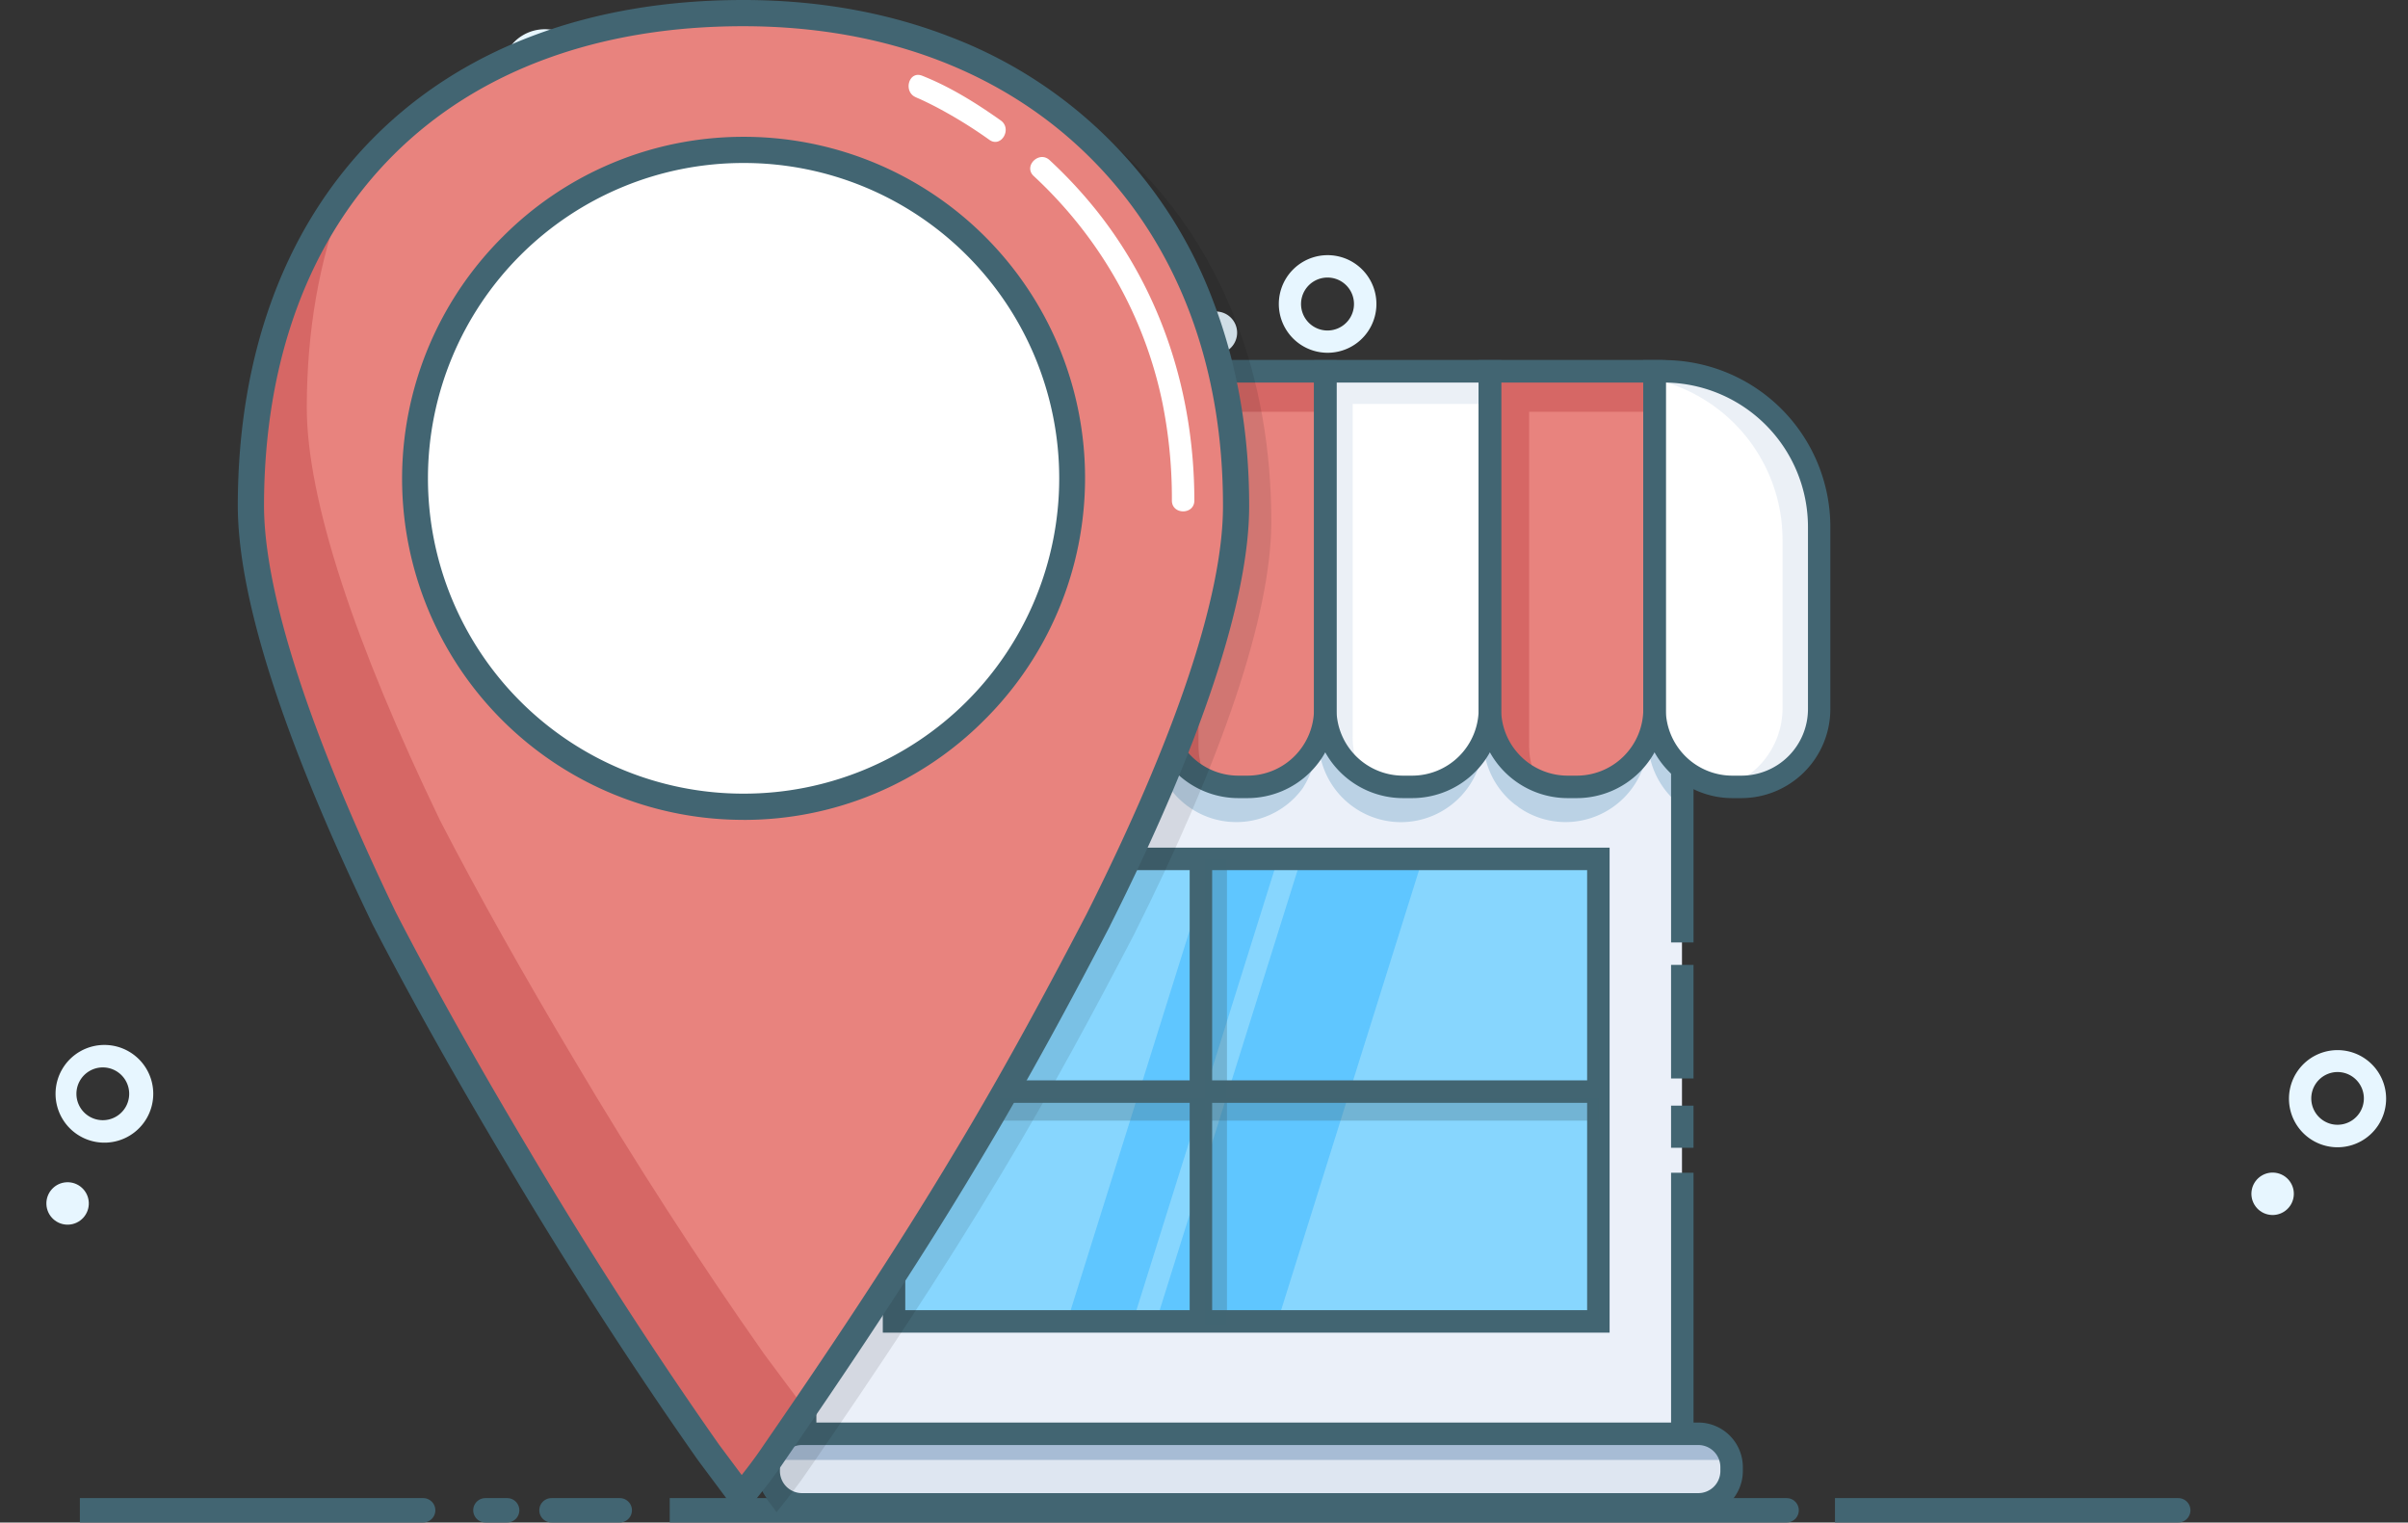 <?xml version="1.0" encoding="UTF-8" standalone="no"?>
<svg
   xmlns:dc="http://purl.org/dc/elements/1.1/"
   xmlns:cc="http://creativecommons.org/ns#"
   xmlns:rdf="http://www.w3.org/1999/02/22-rdf-syntax-ns#"
   xmlns:svg="http://www.w3.org/2000/svg"
   xmlns="http://www.w3.org/2000/svg"
   xmlns:sodipodi="http://sodipodi.sourceforge.net/DTD/sodipodi-0.dtd"
   xmlns:inkscape="http://www.inkscape.org/namespaces/inkscape"
   viewBox="0 0 1286.04 813.04"
   version="1.1"
   id="svg151"
   sodipodi:docname="store.svg"
   inkscape:version="0.92.5 (2060ec1f9f, 2020-04-08)">
  <rect x="0" y="0" width="1286.04" height="813.04" fill="#333333" stroke="none"/>
  <sodipodi:namedview
     pagecolor="#ffffff"
     bordercolor="#666666"
     borderopacity="1"
     objecttolerance="10"
     gridtolerance="10"
     guidetolerance="10"
     inkscape:pageopacity="0"
     inkscape:pageshadow="2"
     inkscape:window-width="1920"
     inkscape:window-height="1016"
     id="namedview153"
     showgrid="false"
     inkscape:zoom="0.41050183"
     inkscape:cx="296.29183"
     inkscape:cy="387.69444"
     inkscape:window-x="0"
     inkscape:window-y="27"
     inkscape:window-maximized="1"
     inkscape:current-layer="svg151" />
  <defs
     id="defs9">
    <style
       id="style2">.cls-1{fill:url(#linear-gradient);}.cls-2{fill:#e7f6ff;}.cls-3{fill:none;}.cls-19,.cls-4{fill:#426572;}.cls-5{fill:#fff;}.cls-6{fill:#ebf0f9;}.cls-13,.cls-7{opacity:0.5;}.cls-8{fill:#bbd2e5;}.cls-9{fill:#87d6fe;}.cls-10{fill:#37b5ff;}.cls-11{fill:#ef4f43;}.cls-12{fill:#e8837e;}.cls-13{fill:#d9e2ef;}.cls-14{fill:#dd3e3a;}.cls-15{fill:#d66765;}.cls-16{fill:#dee6f1;}.cls-17{fill:#a7bcd5;}.cls-18{fill:#070707;opacity:0.1;}.cls-19{opacity:0.3;}</style>
    <linearGradient
       id="linear-gradient"
       x1="1.32"
       y1="441.3"
       x2="1254.6"
       y2="441.3"
       gradientUnits="userSpaceOnUse">
      <stop
         offset="0"
         stop-color="#c5e9fa"
         id="stop4" />
      <stop
         offset="1"
         stop-color="#c4f4ea"
         id="stop6" />
    </linearGradient>
  </defs>
  <title
     id="title11">Asset 14</title>
  <g
     id="g141">
    <path
       style="fill:#e7f6ff"
       inkscape:connector-curvature="0"
       id="path15"
       d="m 1248.42,612.65 a 26.3,26.3 0 0 1 -6.2,-0.75 25.94,25.94 0 1 1 6.2,0.75 z m 0,-40.18 a 14.09,14.09 0 0 0 -3.32,27.77 v 0 a 14.08,14.08 0 1 0 3.32,-27.77 z"
       class="cls-2" />
    <circle
       style="fill:#e7f6ff"
       id="circle17"
       transform="rotate(-76.37)"
       r="11.33"
       cy="1329.784"
       cx="-333.52"
       class="cls-2" />
    <path
       style="fill:#e7f6ff"
       inkscape:connector-curvature="0"
       id="path19"
       d="m 55.19,610.18 a 26.09,26.09 0 1 1 1.14,0 z m 0,-40.17 H 54.6 a 14.09,14.09 0 1 0 0.61,0 z"
       class="cls-2" />
    <circle
       style="fill:#e7f6ff"
       id="circle21"
       transform="rotate(-2.47)"
       r="11.33"
       cy="643.607"
       cx="8.373"
       class="cls-2" />
    <path
       style="fill:#e7f6ff"
       inkscape:connector-curvature="0"
       id="path23"
       d="m 709.08,188.38 a 26.06,26.06 0 1 1 14.92,-4.72 26.07,26.07 0 0 1 -14.92,4.72 z M 709,148.21 a 14.14,14.14 0 1 0 2.47,0.22 14.17,14.17 0 0 0 -2.47,-0.22 z"
       class="cls-2" />
    <circle
       style="fill:#e7f6ff"
       id="circle25"
       transform="rotate(-35.04)"
       r="11.33"
       cy="518.31"
       cx="429.674"
       class="cls-2" />
    <rect
       style="fill:none"
       id="rect27"
       height="44.48"
       width="44.48"
       y="175.25"
       x="713.36"
       class="cls-3" />
    <rect
       style="fill:none"
       id="rect29"
       height="44.48"
       width="44.48"
       y="175.25"
       x="713.36"
       class="cls-3" />
    <path
       style="fill:#426572"
       inkscape:connector-curvature="0"
       id="path31"
       d="M 839.66,794.24"
       class="cls-4" />
    <path
       style="fill:#426572"
       inkscape:connector-curvature="0"
       id="path37"
       d="m 954.18,813 h -596.5 v -13 h 596.5 a 6.5,6.5 0 0 1 0,13 z"
       class="cls-4" />
    <path
       style="fill:#426572"
       inkscape:connector-curvature="0"
       id="path39"
       d="m 331,813 h -36.47 a 6.5,6.5 0 0 1 0,-13 H 331 a 6.5,6.5 0 1 1 0,13 z"
       class="cls-4" />
    <path
       style="fill:#426572"
       inkscape:connector-curvature="0"
       id="path41"
       d="m 270.86,813 h -11.62 a 6.5,6.5 0 0 1 0,-13 h 11.62 a 6.5,6.5 0 0 1 0,13 z"
       class="cls-4" />
    <path
       style="fill:#426572"
       inkscape:connector-curvature="0"
       id="path43"
       d="M 1163.34,813 H 980 v -13 h 183.34 a 6.5,6.5 0 0 1 0,13 z"
       class="cls-4" />
    <path
       style="fill:#426572"
       inkscape:connector-curvature="0"
       id="path45"
       d="M 226,813 H 42.65 V 800 H 226 a 6.5,6.5 0 1 1 0,13 z"
       class="cls-4" />
    <path
       style="fill:#e7f6ff"
       inkscape:connector-curvature="0"
       id="path47"
       d="M 291,61.85 A 23.12,23.12 0 1 1 314.12,38.73 23.15,23.15 0 0 1 291,61.85 Z M 291,27.6 A 11.12,11.12 0 1 0 302.12,38.73 11.14,11.14 0 0 0 291,27.6 Z"
       class="cls-2" />
    <circle
       style="fill:#e7f6ff"
       id="circle49"
       r="9.66"
       cy="57.17"
       cx="340.16"
       class="cls-2" />
    <rect
       style="fill:#ebf0f9"
       id="rect51"
       ry="12"
       rx="12"
       height="578.68"
       width="468.45"
       y="200.93"
       x="429.85"
       class="cls-6" />
    <g
       style="opacity:0.5"
       id="g55"
       class="cls-7">
      <path
         style="fill:#bbd2e5"
         inkscape:connector-curvature="0"
         id="path53"
         d="m 480.27,561.42 v 21.22 c -6.14,19.53 -15.79,42.36 -28.46,67.56 -5.21,10 -10.8,20.55 -16.77,31.39 4.08,-6.88 8,-13.76 11.8,-20.53 -4.42,8.39 -9.1,17.09 -14,25.95 v -33 q 0.74,-1.38 1.47,-2.76 c -0.49,0.87 -1,1.74 -1.47,2.61 v -1.22 q 3.31,-6.24 6.43,-12.25 c 13.76,-27.36 24,-51.94 30,-72.52 3.68,-2.05 7.36,-4.22 11,-6.45 z"
         class="cls-8" />
    </g>
    <rect
       style="fill:#87d6fe"
       id="rect57"
       height="247.05"
       width="376.16"
       y="459.28"
       x="478.18"
       class="cls-9" />
    <g
       style="opacity:0.5"
       id="g63"
       class="cls-7">
      <polygon
         style="fill:#37b5ff"
         id="polygon59"
         points="682.27,459.29 604.84,706.33 569.72,706.33 647.15,459.29 "
         class="cls-10" />
      <polygon
         style="fill:#37b5ff"
         id="polygon61"
         points="759.55,459.29 682.11,706.33 617.26,706.33 694.69,459.29 "
         class="cls-10" />
    </g>
    <path
       style="fill:#bbd2e5"
       inkscape:connector-curvature="0"
       id="path65"
       d="m 900.39,222.08 v 209 c -0.24,-0.19 -0.47,-0.39 -0.7,-0.59 a 43.69,43.69 0 0 1 -4,-3.94 c -0.24,-0.26 -0.47,-0.52 -0.7,-0.78 v 2.16 A 44.15,44.15 0 0 1 881.82,407 a 43.41,43.41 0 0 1 -1.67,-12 44.1,44.1 0 0 1 -44,44 43.69,43.69 0 0 1 -24.84,-7.75 q -1.36,-1.09 -2.62,-2.3 c 0.5,0.53 1,1 1.56,1.54 a 44,44 0 0 1 -18.05,-35.45 44.1,44.1 0 0 1 -44,44 44.09,44.09 0 0 1 -44,-44 43.48,43.48 0 0 1 -1,9.15 c -0.24,-1 -0.45,-2.08 -0.6,-3.14 a 43.56,43.56 0 0 1 -6.53,19.33 v 0.07 a 43.82,43.82 0 0 1 -55.92,13.66 44.35,44.35 0 0 1 -23,-30.31 v 0 a 43.71,43.71 0 0 1 -0.89,-8.76 43.71,43.71 0 0 1 -0.89,8.76 v 0 a 44,44 0 0 1 -78.9,16.64 v -0.07 a 43.59,43.59 0 0 1 -6.7,-23.25 43.82,43.82 0 0 1 -0.51,6.66 43.71,43.71 0 0 1 -0.89,-8.76 43.56,43.56 0 0 1 -0.31,5.16 v 0 a 44.12,44.12 0 0 1 -43.6,38.82 43.58,43.58 0 0 1 -20.1,-4.89 44.54,44.54 0 0 1 -15.72,-13.66 v -0.07 a 43.48,43.48 0 0 1 -6,-15.46 c -0.13,0.7 -0.27,1.4 -0.43,2.08 a 43.41,43.41 0 0 1 -1.67,-12 43.64,43.64 0 0 1 -8.54,26 l -0.7,0.93 a 41.7,41.7 0 0 1 -4,4.49 v -202 c 1.55,-0.57 3.12,-1.09 4.72,-1.56 l 1.53,-0.44 c 2.07,-0.59 4.18,-1.1 6.32,-1.53 v -1.17 h 87.93 v 19 h 4.19 v -18.11 h -2.09 v -0.84 H 615 v 14.8 h 0.7 v -14.8 h 86.5 v 19 h 5.58 v -18.16 h -3.49 v -0.84 h 173.77 v 1.17 l 2.09,0.45 v 17.36 h 4.19 v -16.3 a 84.86,84.86 0 0 1 10.66,3.74 l 0.7,0.3 c 1.36,0.59 2.7,1.21 4,1.88 v -0.22 a 8.39,8.39 0 0 0 -4,-7.15 h -0.06 0.06 c 1.57,0.3 3.14,0.66 4.69,1.08 z"
       class="cls-8" />
    <path
       style="fill:#426572"
       inkscape:connector-curvature="0"
       id="path67"
       d="M 886.47,783 H 442 A 18,18 0 0 1 424,765 V 210.28 a 18,18 0 0 1 18,-18 h 444.47 a 18,18 0 0 1 18,18 v 293 h -12 v -293 a 6,6 0 0 0 -6,-6 H 442 a 6,6 0 0 0 -6,6 V 765 a 6,6 0 0 0 6,6 h 444.47 a 6,6 0 0 0 6,-6 V 626.25 h 12 V 765 a 18,18 0 0 1 -18,18 z"
       class="cls-4" />
    <path
       style="fill:#ffffff"
       inkscape:connector-curvature="0"
       id="path69"
       d="m 887.83,200.37 h 4.89 a 83,83 0 0 1 83,83 v 97.35 a 41.52,41.52 0 0 1 -41.52,41.52 h -4.89 A 41.52,41.52 0 0 1 887.79,380.72 V 200.37 Z"
       class="cls-5" />
    <path
       style="fill:#ef4f43"
       inkscape:connector-curvature="0"
       id="path71"
       d="m 445.38,200.37 h 87.93 v 180.4 a 41.52,41.52 0 0 1 -41.52,41.52 h -4.89 a 41.52,41.52 0 0 1 -41.52,-41.52 z"
       class="cls-11" />
    <path
       style="fill:#e8837e"
       inkscape:connector-curvature="0"
       id="path73"
       d="m 618.45,200.37 h 87.93 v 180.4 a 41.52,41.52 0 0 1 -41.52,41.52 H 660 a 41.52,41.52 0 0 1 -41.52,-41.52 v -180.4 z"
       class="cls-12" />
    <path
       style="fill:#e8837e"
       inkscape:connector-curvature="0"
       id="path75"
       d="m 798.5,200.37 h 87.93 v 180.4 a 41.52,41.52 0 0 1 -41.52,41.52 H 840 a 41.52,41.52 0 0 1 -41.52,-41.52 v -180.4 z"
       class="cls-12" />
    <path
       style="fill:#ffffff"
       inkscape:connector-curvature="0"
       id="path77"
       d="m 441.89,200.37 h 4.89 v 180.4 a 41.52,41.52 0 0 1 -41.52,41.52 h -4.89 a 41.52,41.52 0 0 1 -41.52,-41.52 v -97.35 a 83,83 0 0 1 83.04,-83.05 z"
       class="cls-5" />
    <path
       style="opacity:0.5;fill:#d9e2ef"
       inkscape:connector-curvature="0"
       id="path79"
       d="m 372.8,288.3 v 90 a 44.13,44.13 0 0 0 35.2,43.12 43.3,43.3 0 0 1 -8.72,0.88 44.1,44.1 0 0 1 -44,-44 v -90 a 87.93,87.93 0 0 1 87.93,-87.93 v 1.73 a 88,88 0 0 0 -70.41,86.2 z"
       class="cls-13" />
    <path
       style="opacity:0.5;fill:#d9e2ef"
       inkscape:connector-curvature="0"
       id="path81"
       d="m 952,288.3 v 90 a 44.13,44.13 0 0 1 -35.24,43.09 43.3,43.3 0 0 0 8.72,0.88 44.1,44.1 0 0 0 44,-44 v -90 a 87.93,87.93 0 0 0 -87.93,-87.93 v 1.73 A 88,88 0 0 1 952,288.3 Z"
       class="cls-13" />
    <path
       style="fill:#dd3e3a"
       inkscape:connector-curvature="0"
       id="path83"
       d="m 464.22,219.91 v 178 a 43.47,43.47 0 0 0 4.6,19.51 44,44 0 0 1 -21.35,-37.65 v -178 h 87.93 v 18.14 z"
       class="cls-14" />
    <path
       style="fill:#d66765"
       inkscape:connector-curvature="0"
       id="path85"
       d="m 640.08,219.91 v 178 a 43.47,43.47 0 0 0 4.6,19.51 44,44 0 0 1 -21.35,-37.65 v -178 h 87.93 v 18.14 z"
       class="cls-15" />
    <path
       style="fill:#d66765"
       inkscape:connector-curvature="0"
       id="path87"
       d="m 816.65,219.91 v 178 a 43.47,43.47 0 0 0 4.6,19.51 44,44 0 0 1 -21.35,-37.65 v -178 h 87.93 v 18.14 z"
       class="cls-15" />
    <path
       style="fill:#ffffff"
       inkscape:connector-curvature="0"
       id="path89"
       d="m 533.31,200.37 h 87.93 v 180.4 a 41.52,41.52 0 0 1 -41.52,41.52 h -4.89 a 41.52,41.52 0 0 1 -41.52,-41.52 z"
       class="cls-5" />
    <path
       style="opacity:0.5;fill:#d9e2ef"
       inkscape:connector-curvature="0"
       id="path91"
       d="m 548,215.72 v 178 a 43.47,43.47 0 0 0 4.6,19.51 44,44 0 0 1 -21.35,-37.65 v -178 h 87.93 v 18.14 z"
       class="cls-13" />
    <path
       style="fill:#ffffff"
       inkscape:connector-curvature="0"
       id="path93"
       d="m 707.78,200.37 h 87.93 v 180.4 a 41.52,41.52 0 0 1 -41.52,41.52 h -4.89 a 41.52,41.52 0 0 1 -41.52,-41.52 z"
       class="cls-5" />
    <path
       style="opacity:0.5;fill:#d9e2ef"
       inkscape:connector-curvature="0"
       id="path95"
       d="m 722.43,215.72 v 178 a 43.47,43.47 0 0 0 4.6,19.51 44,44 0 0 1 -21.35,-37.65 v -178 h 87.93 v 18.14 z"
       class="cls-13" />
    <path
       style="fill:#426572"
       inkscape:connector-curvature="0"
       id="path97"
       d="m 402.46,426.2 h -4.89 A 47.58,47.58 0 0 1 350,378.68 v -97.35 a 89.15,89.15 0 0 1 89,-89 h 11 v 186.4 A 47.58,47.58 0 0 1 402.46,426.2 Z M 438,204.29 a 77.14,77.14 0 0 0 -75.93,77 v 97.35 a 35.56,35.56 0 0 0 35.52,35.52 h 4.89 A 35.56,35.56 0 0 0 438,378.68 Z"
       class="cls-4" />
    <path
       style="fill:#426572"
       inkscape:connector-curvature="0"
       id="path99"
       d="M 490.39,426.2 H 485.5 A 47.58,47.58 0 0 1 438,378.68 v -186.4 h 99.93 v 186.4 A 47.58,47.58 0 0 1 490.39,426.2 Z M 450,204.28 v 174.4 a 35.56,35.56 0 0 0 35.5,35.52 h 4.89 a 35.56,35.56 0 0 0 35.52,-35.52 v -174.4 z"
       class="cls-4" />
    <path
       style="fill:#426572"
       inkscape:connector-curvature="0"
       id="path101"
       d="m 578.32,426.2 h -4.89 a 47.58,47.58 0 0 1 -47.52,-47.52 v -186.4 h 99.93 v 186.4 A 47.58,47.58 0 0 1 578.32,426.2 Z M 537.91,204.28 v 174.4 a 35.56,35.56 0 0 0 35.52,35.52 h 4.89 a 35.56,35.56 0 0 0 35.52,-35.52 v -174.4 z"
       class="cls-4" />
    <path
       style="fill:#426572"
       inkscape:connector-curvature="0"
       id="path103"
       d="m 666.26,426.2 h -4.89 a 47.58,47.58 0 0 1 -47.52,-47.52 v -186.4 h 99.93 v 186.4 A 47.58,47.58 0 0 1 666.26,426.2 Z M 625.85,204.28 v 174.4 a 35.56,35.56 0 0 0 35.52,35.52 h 4.89 a 35.56,35.56 0 0 0 35.52,-35.52 v -174.4 z"
       class="cls-4" />
    <path
       style="fill:#426572"
       inkscape:connector-curvature="0"
       id="path105"
       d="m 754.19,426.2 h -4.89 a 47.58,47.58 0 0 1 -47.52,-47.52 v -186.4 h 99.93 v 186.4 A 47.58,47.58 0 0 1 754.19,426.2 Z M 713.78,204.28 v 174.4 a 35.56,35.56 0 0 0 35.52,35.52 h 4.89 a 35.56,35.56 0 0 0 35.52,-35.52 v -174.4 z"
       class="cls-4" />
    <path
       style="fill:#426572"
       inkscape:connector-curvature="0"
       id="path107"
       d="m 842.12,426.2 h -4.89 a 47.58,47.58 0 0 1 -47.52,-47.52 v -186.4 h 99.93 v 186.4 A 47.58,47.58 0 0 1 842.12,426.2 Z M 801.71,204.28 v 174.4 a 35.56,35.56 0 0 0 35.52,35.52 h 4.89 a 35.56,35.56 0 0 0 35.52,-35.52 v -174.4 z"
       class="cls-4" />
    <path
       style="fill:#426572"
       inkscape:connector-curvature="0"
       id="path109"
       d="m 930.05,426.2 h -4.89 a 47.58,47.58 0 0 1 -47.52,-47.52 v -186.4 h 10.89 a 89.15,89.15 0 0 1 89,89 v 97.35 a 47.58,47.58 0 0 1 -47.48,47.57 z m -40.4,-221.91 v 174.39 a 35.56,35.56 0 0 0 35.52,35.52 h 4.89 a 35.56,35.56 0 0 0 35.52,-35.52 v -97.35 a 77.14,77.14 0 0 0 -75.93,-77.04 z"
       class="cls-4" />
    <path
       style="fill:#ffffff"
       inkscape:connector-curvature="0"
       id="path111"
       d="M 509.12,242.24 V 282 c 0,3.86 6,3.87 6,0 v -39.76 c 0,-3.86 -6,-3.87 -6,0 z"
       class="cls-5" />
    <path
       style="fill:#ffffff"
       inkscape:connector-curvature="0"
       id="path113"
       d="m 509.12,294.59 v 16.05 c 0,3.86 6,3.87 6,0 v -16.05 c 0,-3.86 -6,-3.87 -6,0 z"
       class="cls-5" />
    <rect
       style="fill:#dee6f1"
       id="rect115"
       ry="17.8"
       rx="17.8"
       height="37.69"
       width="514.28"
       y="764.96"
       x="409.09"
       class="cls-16" />
    <path
       style="fill:#a7bcd5"
       inkscape:connector-curvature="0"
       id="path117"
       d="m 421.45,767.75 h 491.87 a 11.2,11.2 0 0 1 11.2,11.2 v 0.66 H 410.24 V 779 a 11.2,11.2 0 0 1 11.2,-11.2 z"
       class="cls-17" />
    <path
       style="fill:#426572"
       inkscape:connector-curvature="0"
       id="path119"
       d="M 907,809.34 H 428.34 a 23.82,23.82 0 0 1 -23.8,-23.8 v -2.09 a 23.82,23.82 0 0 1 23.8,-23.8 H 907 a 23.82,23.82 0 0 1 23.8,23.8 v 2.09 A 23.82,23.82 0 0 1 907,809.34 Z M 428.34,771.65 a 11.81,11.81 0 0 0 -11.8,11.8 v 2.09 a 11.81,11.81 0 0 0 11.8,11.8 H 907 a 11.81,11.81 0 0 0 11.8,-11.8 v -2.09 A 11.81,11.81 0 0 0 907,771.65 Z"
       class="cls-4" />
    <path
       style="fill:#426572"
       inkscape:connector-curvature="0"
       id="path121"
       d="M 859.64,711.64 H 471.48 v -259 h 388.16 z m -376.16,-12 h 364.16 v -235 H 483.48 Z"
       class="cls-4" />
    <path
       style="opacity:0.1;fill:#070707"
       inkscape:connector-curvature="0"
       id="path123"
       d="M 416.42,15.36 C 254.18,15 153.12,117.1 152.77,277.87 c -0.11,49.68 26,127.2 71.14,220.84 20.38,39.51 45.09,83.4 71.35,127.29 32,54.13 67,108.29 102,158.05 l 17.48,23.44 c 5.86,-7.31 11.72,-14.61 17.59,-23.36 35.2,-51.07 70.38,-103.61 102.64,-157.61 26.42,-43.8 49.89,-87.58 70.43,-127 C 652.4,406.08 678.85,328.68 678.96,279 679.26,122.62 574.27,15.7 416.42,15.36 Z m -0.91,423.83 C 319,439 240.29,359.91 240.5,263.43 c 0.21,-96.48 79.3,-175.21 175.76,-175 96.46,0.21 175.21,79.3 175,175.76 -0.21,96.46 -79.26,175.21 -175.76,175 z"
       class="cls-18" />
    <path
       style="fill:#ffffff"
       inkscape:connector-curvature="0"
       id="path125"
       d="m 570.81,252.32 c -0.21,96.49 -79.31,175.22 -175.77,175 -83.54,-0.18 -153.81,-59.52 -171,-138.11 a 174.31,174.31 0 0 1 -2.62,-30.58 c 0.21,-96.45 79.31,-175.21 175.76,-175 83.42,0.18 153.6,59.37 170.92,137.74 a 0.4,0.4 0 0 0 0,0.13 174.18,174.18 0 0 1 2.71,30.82 z"
       class="cls-5" />
    <path
       style="fill:#e8837e"
       inkscape:connector-curvature="0"
       id="path127"
       d="M 397.7,5.7 C 235.47,5.35 134.4,107.44 134.06,268.21 c -0.11,49.68 26,127.2 71.14,220.84 20.37,39.52 45.12,83.41 71.34,127.32 32,54.13 67,108.29 102,158.05 L 396,797.85 c 5.86,-7.31 11.72,-14.61 17.59,-23.36 35.2,-51.07 70.38,-103.61 102.64,-157.61 26.42,-43.8 49.89,-87.58 70.43,-127 47,-93.44 73.45,-170.84 73.56,-220.52 C 660.55,113 555.55,6 397.7,5.7 Z m -0.91,423.83 c -96.46,-0.21 -175.21,-79.28 -175,-175.76 0.21,-96.48 79.3,-175.21 175.76,-175 96.46,0.21 175.21,79.3 175,175.76 -0.21,96.46 -79.3,175.21 -175.76,175 z"
       class="cls-12" />
    <path
       style="fill:#d66765"
       inkscape:connector-curvature="0"
       id="path129"
       d="m 576.54,513.19 c -18,34.21 -38.16,71 -60.37,107.82 -32.25,54 -67.44,106.53 -102.63,157.6 -5.86,8.76 -11.72,16 -17.6,23.37 l -17.48,-23.44 c -35,-49.76 -69.93,-103.92 -102,-158 -26.24,-43.92 -51,-87.81 -71.35,-127.32 C 160,399.54 133.9,322 134,272.33 c 0.14,-66.34 17.44,-122.67 49.11,-166 -12.53,32.67 -19.18,69.87 -19.27,110.88 -0.11,49.68 26,127.21 71.14,220.84 20.38,39.51 45.12,83.4 71.35,127.32 32,54.12 67,108.28 102,158 l 17.48,23.44 c 5.87,-7.32 11.73,-14.61 17.6,-23.37 35.19,-51.06 70.38,-103.61 102.63,-157.6 10.63,-17.61 20.79,-35.28 30.5,-52.65 z"
       class="cls-15" />
    <path
       style="fill:#426572"
       inkscape:connector-curvature="0"
       id="path131"
       d="m 395.75,810.59 -23,-30.85 C 337.75,729.96 302.39,675.15 270.49,621.23 243.14,575.45 218.4,531.29 198.95,493.56 l -0.08,-0.17 C 151.08,394.23 126.91,318.9 127,269.5 127.17,188.55 152.47,120.57 200.17,72.89 247.87,25.21 315.87,0 396.83,0 h 0.84 c 39.66,0.08 76.73,6.76 110.19,19.83 A 241.6,241.6 0 0 1 648,161 c 12.79,33.39 19.23,70.27 19.14,109.64 -0.11,49.85 -25.8,127.19 -74.3,223.65 v 0.09 C 574.56,529.47 550.01,575.66 522.19,621.77 487.7,679.49 450.82,734 419.3,779.76 c -5.9,8.81 -11.87,16.26 -17.65,23.47 z m -11.62,-39 12,16.08 c 3.91,-5 7.73,-10 11.59,-15.79 31.45,-45.63 68.17,-99.93 102.45,-157.3 27.62,-45.79 52,-91.71 70.21,-126.61 47.51,-94.5 72.68,-169.66 72.78,-217.35 0.16,-75 -24,-139.12 -69.9,-185.39 C 537.2,38.79 473,14.16 397.64,14 h -0.81 C 319.66,14 255.1,37.78 210.08,82.79 165.06,127.8 141.18,192.36 141,269.52 c -0.1,46.6 24.25,121.88 70.41,217.7 19.32,37.46 43.9,81.32 71.09,126.85 31.73,53.61 66.86,108.08 101.64,157.54 z m 13,-333.78 h -0.4 A 182.17,182.17 0 0 1 268.58,126.35 181.1,181.1 0 0 1 397.11,73.06 h 0.4 a 182.18,182.18 0 0 1 128.15,311.48 181.09,181.09 0 0 1 -128.53,53.29 z m -0.37,-14 h 0.37 a 168.385,168.385 0 0 0 0.36,-336.77 h -0.37 a 168.385,168.385 0 0 0 -0.36,336.77 z"
       class="cls-4" />
    <path
       style="fill:#ffffff"
       inkscape:connector-curvature="0"
       id="path133"
       d="m 552.08,94 c 34.91,32.41 59.08,74.3 68.73,121.05 a 259.15,259.15 0 0 1 5.06,52.23 c 0,7.72 12,7.73 12,0 C 637.81,211 620.79,156.55 585.56,112.36 a 245.8,245.8 0 0 0 -25,-26.85 c -5.65,-5.25 -14.16,3.22 -8.49,8.49 z"
       class="cls-5" />
    <path
       style="fill:#ffffff"
       inkscape:connector-curvature="0"
       id="path135"
       d="m 489.25,52 0.7,0.29 c -1.92,-0.77 1,0.45 1.44,0.65 2.93,1.33 5.81,2.76 8.66,4.24 a 247,247 0 0 1 28.36,17.5 c 6.31,4.47 12.32,-5.93 6.06,-10.36 -13.07,-9.26 -27.07,-18 -42,-23.89 -7.18,-2.84 -10.3,8.76 -3.19,11.57 z"
       class="cls-5" />
    <rect
       style="fill:#426572"
       id="rect137"
       height="248.96"
       width="12"
       y="458.44"
       x="635.37"
       class="cls-4" />
    <rect
       style="fill:#426572"
       id="rect139"
       height="12"
       width="315.57"
       y="576.92"
       x="538.3"
       class="cls-4" />
    <rect
       style="opacity:0.3;fill:#426572"
       id="rect141"
       height="12"
       width="320.32"
       y="586.43"
       x="533.54"
       class="cls-19" />
    <rect
       style="opacity:0.3;fill:#426572"
       id="rect143"
       height="248.96"
       width="12"
       y="458.44"
       x="643.3"
       class="cls-19" />
    <rect
       style="fill:#426572"
       id="rect145"
       height="22.5"
       width="12"
       y="590.42"
       x="892.46"
       class="cls-4" />
    <rect
       style="fill:#426572"
       id="rect147"
       height="60.66"
       width="12"
       y="515.25"
       x="892.46"
       class="cls-4" />
  </g>
</svg>
